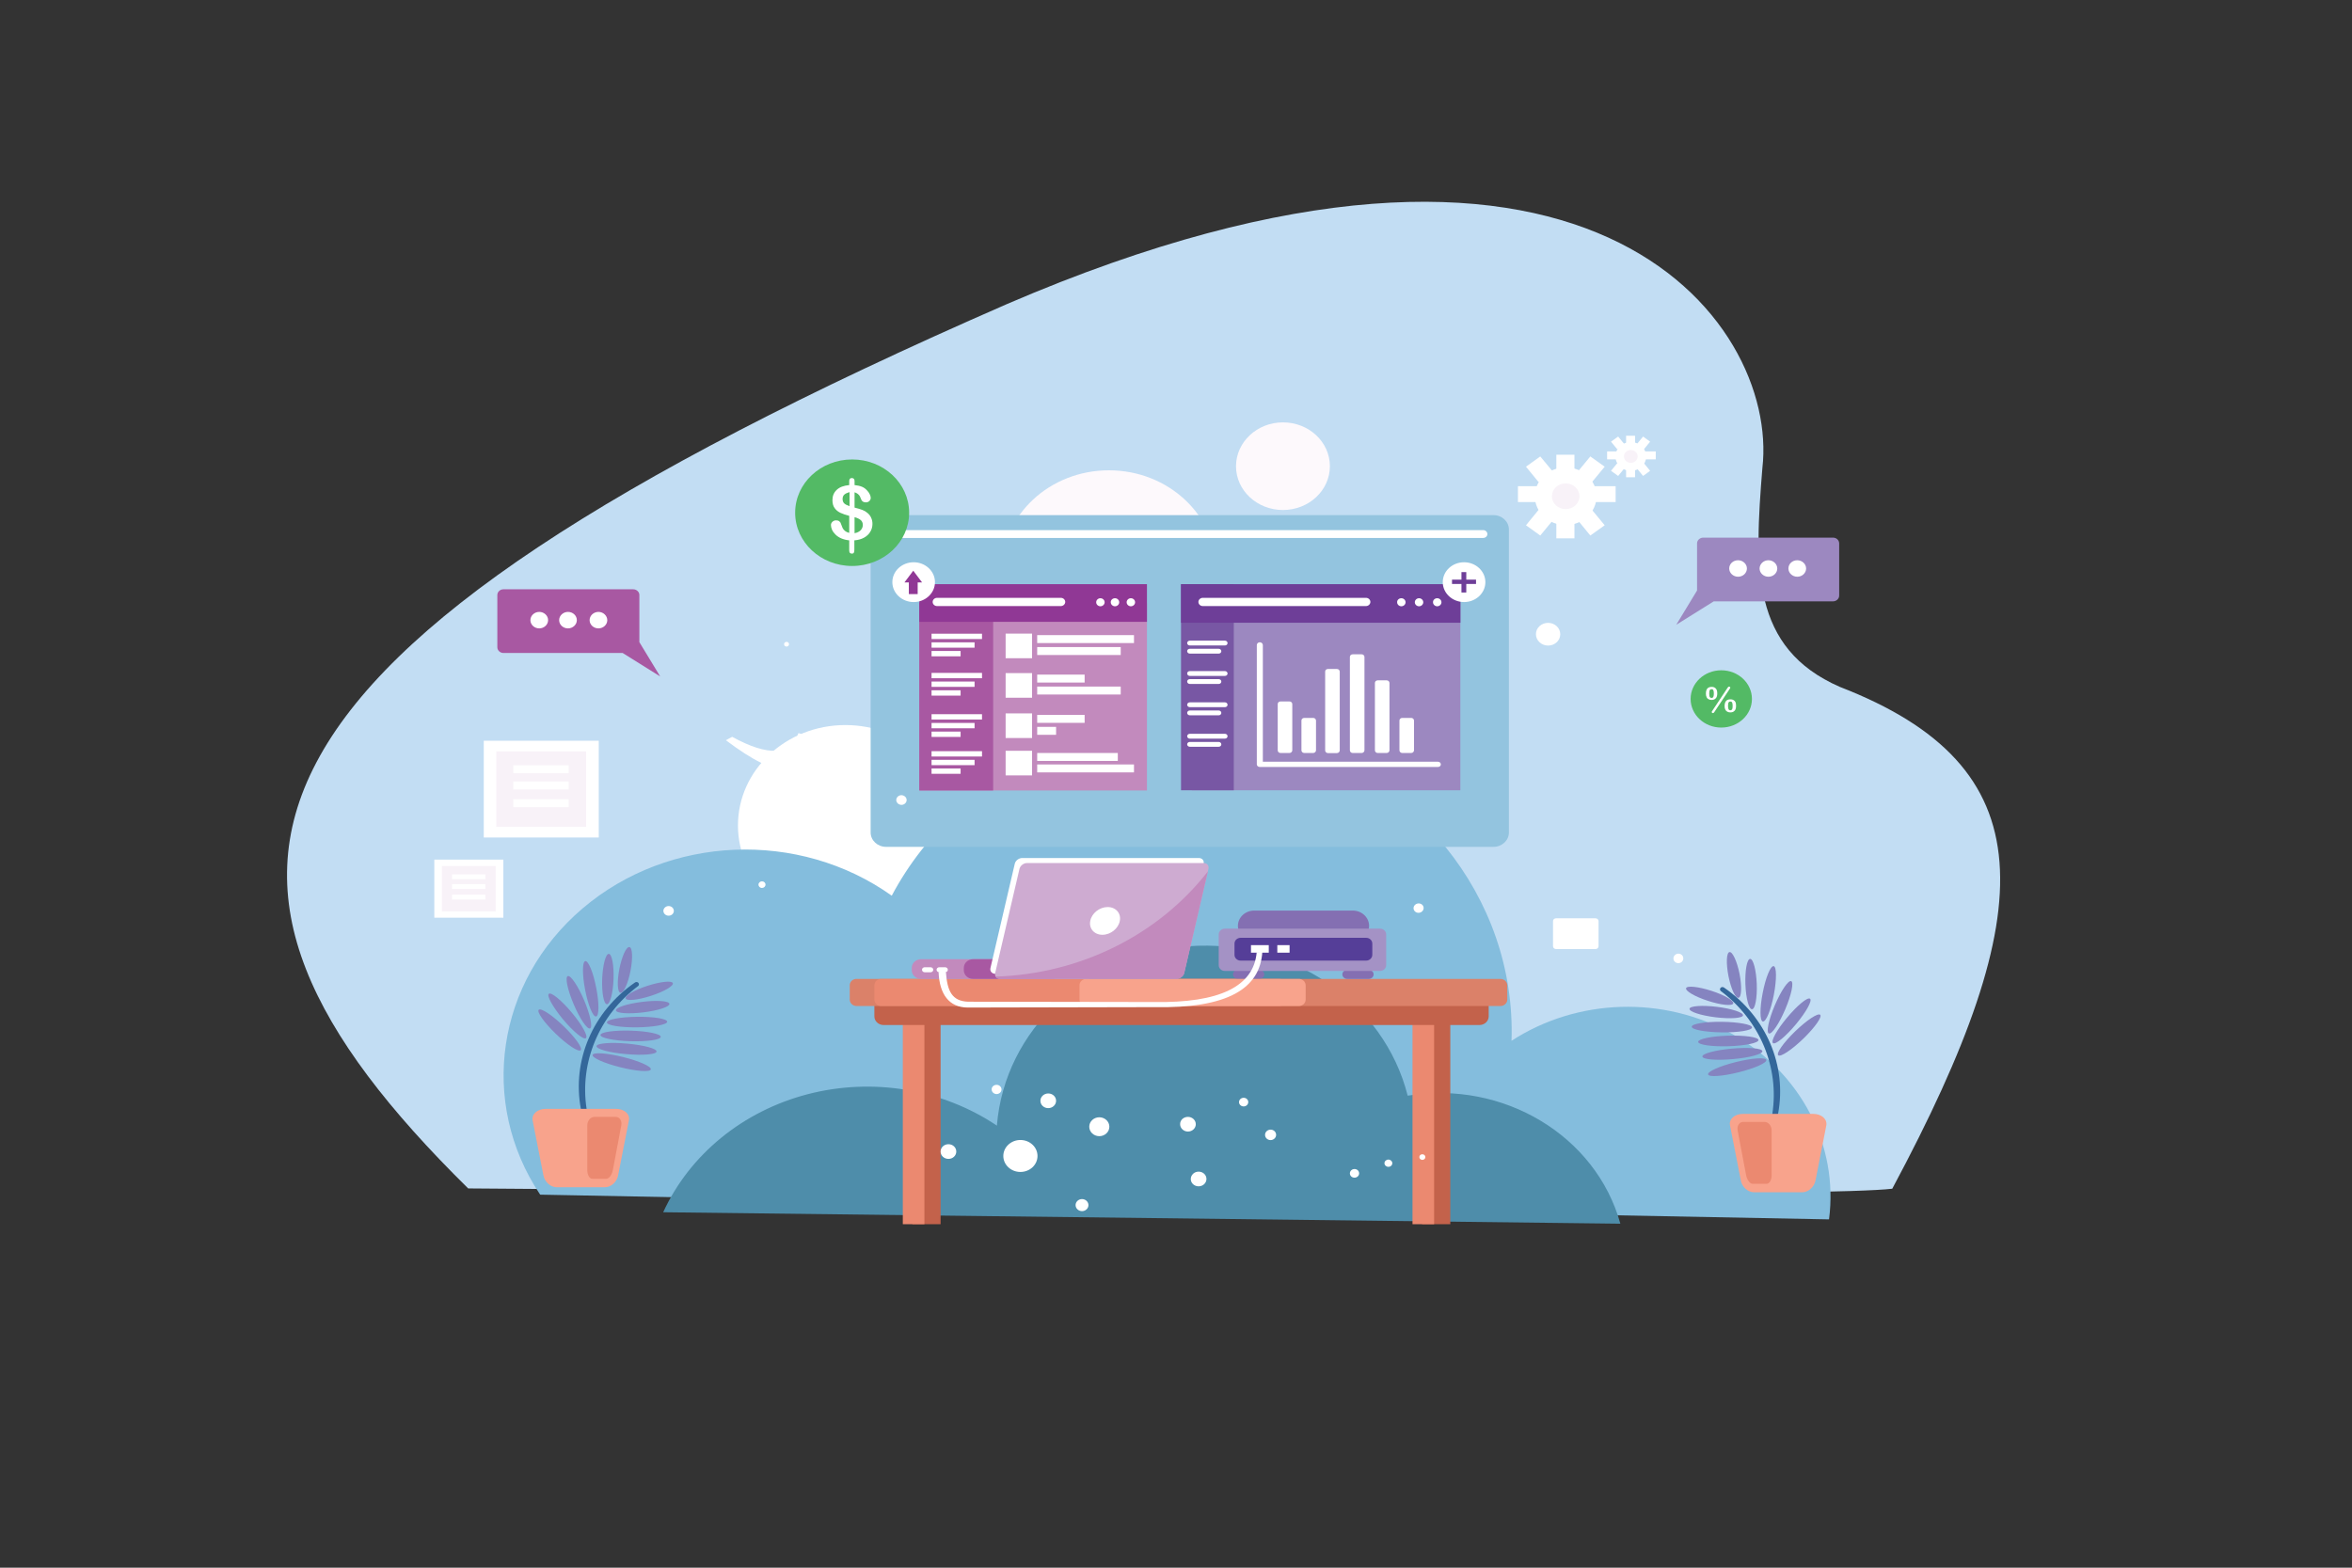 <?xml version="1.0" encoding="utf-8"?>
<!-- Generator: Adobe Illustrator 21.0.0, SVG Export Plug-In . SVG Version: 6.00 Build 0)  -->
<svg version="1.1" id="Layer_1" xmlns="http://www.w3.org/2000/svg" xmlns:xlink="http://www.w3.org/1999/xlink" x="0px" y="0px"
	 viewBox="0 0 2340 1560" style="enable-background:new 0 0 2340 1560;" xml:space="preserve">
<rect x="0" y="0" width="2340" height="1560" fill="#333333" stroke="none"/>
<style type="text/css">
	.st0{fill-rule:evenodd;clip-rule:evenodd;fill:#C2DDF3;}
	.st1{fill-rule:evenodd;clip-rule:evenodd;fill:#FFFFFF;}
	.st2{fill-rule:evenodd;clip-rule:evenodd;fill:#FDF9FC;}
	.st3{fill-rule:evenodd;clip-rule:evenodd;fill:#84BDDD;}
	.st4{fill-rule:evenodd;clip-rule:evenodd;fill:#4E8DAA;}
	.st5{fill-rule:evenodd;clip-rule:evenodd;fill:#C3624B;}
	.st6{fill-rule:evenodd;clip-rule:evenodd;fill:#EB8970;}
	.st7{fill-rule:evenodd;clip-rule:evenodd;fill:#93C4DF;}
	.st8{fill-rule:evenodd;clip-rule:evenodd;fill:#C28ABD;}
	.st9{fill-rule:evenodd;clip-rule:evenodd;fill:#A858A2;}
	.st10{fill-rule:evenodd;clip-rule:evenodd;fill:#903895;}
	.st11{fill:#903895;}
	.st12{fill-rule:evenodd;clip-rule:evenodd;fill:#9C88C0;}
	.st13{fill-rule:evenodd;clip-rule:evenodd;fill:#7857A4;}
	.st14{fill-rule:evenodd;clip-rule:evenodd;fill:#6E3E98;}
	.st15{fill-rule:evenodd;clip-rule:evenodd;fill:#53BA65;}
	.st16{fill:#FFFFFF;}
	.st17{fill-rule:evenodd;clip-rule:evenodd;fill:#DB8169;}
	.st18{fill-rule:evenodd;clip-rule:evenodd;fill:#846FB2;}
	.st19{fill-rule:evenodd;clip-rule:evenodd;fill:#F8A38C;}
	.st20{fill-rule:evenodd;clip-rule:evenodd;fill:#CEABD1;}
	.st21{fill-rule:evenodd;clip-rule:evenodd;fill:#A492C5;}
	.st22{fill-rule:evenodd;clip-rule:evenodd;fill:#553E98;}
	.st23{fill-rule:evenodd;clip-rule:evenodd;fill:#34679A;}
	.st24{fill-rule:evenodd;clip-rule:evenodd;fill:#8584C0;}
	.st25{fill-rule:evenodd;clip-rule:evenodd;fill:#F8F2F8;}
</style>
<g>
	<path class="st0" d="M465.8,1182.6c885,7.2,1357.2,7.3,1416.8,0.3c149.9-279.9,152-420.3-52.2-499.4
		c-88.3-38.6-85.1-118.2-77-217.8c16.8-145.7-174.9-411.2-751.2-163.3C197.6,653.6,152.7,874.1,465.8,1182.6"/>
	<path class="st1" d="M841.1,721.5c59,0,106.9,44.7,106.9,99.9c0,55.2-47.9,99.9-106.9,99.9c-59,0-106.9-44.7-106.9-99.9
		C734.2,766.2,782.1,721.5,841.1,721.5"/>
	<path class="st2" d="M1103.3,468c59,0,106.9,44.7,106.9,99.9c0,55.2-47.9,99.9-106.9,99.9c-59,0-106.9-44.7-106.9-99.9
		C996.4,512.7,1044.2,468,1103.3,468"/>
	<path class="st2" d="M1276.4,420.3c25.8,0,46.7,19.5,46.7,43.6c0,24.1-20.9,43.6-46.7,43.6c-25.8,0-46.7-19.5-46.7-43.6
		C1229.8,439.8,1250.7,420.3,1276.4,420.3"/>
	<path class="st3" d="M537.4,1188.8c854.9,16.4,1282.3,24.6,1282.3,24.6c9.6-73.9-28.1-146.1-96.3-184.5
		c-68.2-38.4-154.2-35.7-219.6,6.8c4.8-142.9-97.6-269.6-246-304.3c-148.4-34.8-302.7,31.8-370.6,159.9
		c-92.3-65.7-221.7-60.4-307.5,12.6C493.8,976.9,476,1096.8,537.4,1188.8"/>
	<path class="st4" d="M659.8,1206.3c634.9,7.6,952.3,11.4,952.3,11.4c-24.2-87.5-116.3-143-211.6-127.4
		c-23.5-93-116-156.2-218-148.7c-102,7.4-183,83.2-190.7,178.5c-54.4-36.5-123.6-48-188.1-31.3
		C739.1,1105.6,686.2,1148.8,659.8,1206.3"/>
	<rect x="1414.8" y="1009.8" class="st5" width="28.1" height="208.4"/>
	<rect x="1405.3" y="1009.8" class="st6" width="21.5" height="208.4"/>
	<rect x="907.7" y="1009.8" class="st5" width="28.1" height="208.4"/>
	<rect x="898.2" y="1009.8" class="st6" width="21.5" height="208.4"/>
	<path class="st5" d="M879.1,987.5h592.8c5.1,0,9.2,3.9,9.2,8.6v15.3c0,4.7-4.1,8.6-9.2,8.6H879.1c-5.1,0-9.2-3.9-9.2-8.6v-15.3
		C869.9,991.4,874,987.5,879.1,987.5"/>
	<path class="st7" d="M881.5,512.6h604.4c8.4,0,15.3,6.4,15.3,14.3v301.5c0,7.9-6.9,14.3-15.3,14.3H881.5c-8.4,0-15.3-6.4-15.3-14.3
		V526.9C866.2,519,873.1,512.6,881.5,512.6"/>
	<rect x="914.6" y="600.1" class="st8" width="226.5" height="186.5"/>
	<rect x="914.6" y="600.1" class="st9" width="73.5" height="186.5"/>
	<rect x="914.6" y="581.3" class="st10" width="226.5" height="37.5"/>
	<path class="st1" d="M932.3,594.9h123.1c2.4,0,4.4,1.8,4.4,4.1v0c0,2.2-2,4.1-4.4,4.1H932.3c-2.4,0-4.4-1.8-4.4-4.1v0
		C927.9,596.7,929.9,594.9,932.3,594.9"/>
	<path class="st1" d="M1094.8,595.3c2.3,0,4.2,1.8,4.2,4c0,2.2-1.9,4-4.2,4c-2.3,0-4.2-1.8-4.2-4
		C1090.6,597.1,1092.5,595.3,1094.8,595.3"/>
	<path class="st1" d="M1109.3,595.3c2.3,0,4.2,1.8,4.2,4c0,2.2-1.9,4-4.2,4c-2.3,0-4.2-1.8-4.2-4
		C1105,597.1,1106.9,595.3,1109.3,595.3"/>
	<path class="st1" d="M1125.1,595.3c2.3,0,4.2,1.8,4.2,4c0,2.2-1.9,4-4.2,4c-2.3,0-4.2-1.8-4.2-4
		C1120.9,597.1,1122.8,595.3,1125.1,595.3"/>
	<rect x="926.8" y="630.6" class="st1" width="50.2" height="5.3"/>
	<rect x="926.8" y="639.2" class="st1" width="42.8" height="5.3"/>
	<rect x="926.8" y="647.8" class="st1" width="28.9" height="5.3"/>
	<rect x="926.8" y="669.6" class="st1" width="50.2" height="5.3"/>
	<rect x="926.8" y="678.2" class="st1" width="42.8" height="5.3"/>
	<rect x="926.8" y="686.9" class="st1" width="28.9" height="5.3"/>
	<rect x="926.8" y="710.7" class="st1" width="50.2" height="5.3"/>
	<rect x="926.8" y="719.4" class="st1" width="42.8" height="5.3"/>
	<rect x="926.8" y="728" class="st1" width="28.9" height="5.3"/>
	<rect x="926.8" y="747.5" class="st1" width="50.2" height="5.3"/>
	<rect x="926.8" y="756.1" class="st1" width="42.8" height="5.3"/>
	<rect x="926.8" y="764.7" class="st1" width="28.9" height="5.3"/>
	<rect x="1000.5" y="630.5" class="st1" width="26.3" height="24.5"/>
	<rect x="1031.9" y="632" class="st1" width="96.3" height="7.9"/>
	<rect x="1031.9" y="643.9" class="st1" width="83.1" height="7.9"/>
	<rect x="1000.5" y="669.8" class="st1" width="26.3" height="24.5"/>
	<rect x="1031.9" y="671.3" class="st1" width="47.2" height="7.9"/>
	<rect x="1031.9" y="683.2" class="st1" width="83.1" height="7.9"/>
	<rect x="1000.5" y="709.9" class="st1" width="26.3" height="24.5"/>
	<rect x="1031.9" y="711.4" class="st1" width="47.2" height="7.9"/>
	<rect x="1031.9" y="723.3" class="st1" width="18.8" height="7.9"/>
	<rect x="1000.5" y="747.1" class="st1" width="26.3" height="24.5"/>
	<rect x="1031.9" y="749.3" class="st1" width="80.2" height="7.9"/>
	<rect x="1031.9" y="760.7" class="st1" width="96.3" height="7.9"/>
	<path class="st1" d="M909,559.5c11.7,0,21.2,8.9,21.2,19.8c0,10.9-9.5,19.8-21.2,19.8s-21.2-8.9-21.2-19.8
		C887.8,568.3,897.3,559.5,909,559.5"/>
	<polygon class="st11" points="904.2,591.2 904.2,579.6 899.8,579.6 908.6,567.9 917.4,579.6 913,579.6 913,591.2 	"/>
	<path class="st1" d="M891.2,527.5h584.4c2.3,0,4.2,1.8,4.2,3.9v0c0,2.2-1.9,3.9-4.2,3.9H891.2c-2.3,0-4.2-1.8-4.2-3.9v0
		C887,529.3,888.9,527.5,891.2,527.5"/>
	<rect x="1185.7" y="589.8" class="st12" width="267.2" height="196.6"/>
	<rect x="1175" y="581.3" class="st13" width="52.5" height="205.1"/>
	<rect x="1175" y="581.3" class="st14" width="278" height="38.4"/>
	<path class="st1" d="M1196.7,594.9H1359c2.4,0,4.4,1.8,4.4,4.1v0c0,2.2-2,4.1-4.4,4.1h-162.3c-2.4,0-4.4-1.8-4.4-4.1v0
		C1192.3,596.7,1194.3,594.9,1196.7,594.9"/>
	<path class="st1" d="M1394.2,595.3c2.3,0,4.2,1.8,4.2,4c0,2.2-1.9,4-4.2,4s-4.2-1.8-4.2-4C1389.9,597.1,1391.8,595.3,1394.2,595.3"
		/>
	<path class="st1" d="M1411.8,595.3c2.3,0,4.2,1.8,4.2,4c0,2.2-1.9,4-4.2,4c-2.3,0-4.2-1.8-4.2-4
		C1407.6,597.1,1409.5,595.3,1411.8,595.3"/>
	<path class="st1" d="M1429.9,595.3c2.3,0,4.2,1.8,4.2,4c0,2.2-1.9,4-4.2,4s-4.2-1.8-4.2-4C1425.6,597.1,1427.5,595.3,1429.9,595.3"
		/>
	<path class="st1" d="M1456.6,559.5c11.7,0,21.2,8.9,21.2,19.8c0,10.9-9.5,19.8-21.2,19.8c-11.7,0-21.2-8.9-21.2-19.8
		C1435.4,568.3,1444.9,559.5,1456.6,559.5"/>
	<polygon class="st14" points="1454,569.3 1458.8,569.3 1458.8,576.8 1468.5,576.8 1468.5,581.1 1458.8,581.1 1458.8,589.6 
		1454,589.6 1454,581.1 1444.6,581.1 1444.6,576.8 1454,576.8 	"/>
	<path class="st1" d="M1183.7,637.5h35c1.4,0,2.6,1.1,2.6,2.4c0,1.3-1.1,2.4-2.6,2.4h-35c-1.4,0-2.6-1.1-2.6-2.4
		C1181.1,638.6,1182.3,637.5,1183.7,637.5"/>
	<path class="st1" d="M1253.4,639.1L1253.4,639.1c1.6,0,3,1.3,3,2.8V758h174.3c1.5,0,2.8,1.2,2.8,2.6v0c0,1.4-1.2,2.6-2.8,2.6
		h-177.5c-1.5,0-2.8-1.2-2.8-2.6v0c0-0.1,0-0.1,0-0.2c0-0.1,0-0.1,0-0.2V641.9C1250.4,640.4,1251.7,639.1,1253.4,639.1"/>
	<path class="st1" d="M1183.7,645.6h28.8c1.4,0,2.6,1.1,2.6,2.4c0,1.3-1.1,2.4-2.6,2.4h-28.8c-1.4,0-2.6-1.1-2.6-2.4
		C1181.1,646.6,1182.3,645.6,1183.7,645.6"/>
	<path class="st1" d="M1183.7,667.8h35c1.4,0,2.6,1.1,2.6,2.4c0,1.3-1.1,2.4-2.6,2.4h-35c-1.4,0-2.6-1.1-2.6-2.4
		C1181.1,668.8,1182.3,667.8,1183.7,667.8"/>
	<path class="st1" d="M1183.7,675.8h28.8c1.4,0,2.6,1.1,2.6,2.4c0,1.3-1.1,2.4-2.6,2.4h-28.8c-1.4,0-2.6-1.1-2.6-2.4
		C1181.1,676.9,1182.3,675.8,1183.7,675.8"/>
	<path class="st1" d="M1183.7,698.9h35c1.4,0,2.6,1.1,2.6,2.4c0,1.3-1.1,2.4-2.6,2.4h-35c-1.4,0-2.6-1.1-2.6-2.4
		C1181.1,700,1182.3,698.9,1183.7,698.9"/>
	<path class="st1" d="M1183.7,707h28.8c1.4,0,2.6,1.1,2.6,2.4c0,1.3-1.1,2.4-2.6,2.4h-28.8c-1.4,0-2.6-1.1-2.6-2.4
		C1181.1,708.1,1182.3,707,1183.7,707"/>
	<path class="st1" d="M1183.7,730.2h35c1.4,0,2.6,1.1,2.6,2.4c0,1.3-1.1,2.4-2.6,2.4h-35c-1.4,0-2.6-1.1-2.6-2.4
		C1181.1,731.3,1182.3,730.2,1183.7,730.2"/>
	<path class="st1" d="M1183.7,738.3h28.8c1.4,0,2.6,1.1,2.6,2.4c0,1.3-1.1,2.4-2.6,2.4h-28.8c-1.4,0-2.6-1.1-2.6-2.4
		C1181.1,739.4,1182.3,738.3,1183.7,738.3"/>
	<path class="st1" d="M1274,698h8.9c1.6,0,2.8,1.2,2.8,2.7v45.9c0,1.5-1.3,2.7-2.8,2.7h-8.9c-1.6,0-2.8-1.2-2.8-2.7v-45.9
		C1271.1,699.2,1272.4,698,1274,698"/>
	<path class="st1" d="M1297.6,714.4h8.9c1.6,0,2.8,1.2,2.8,2.7v29.5c0,1.5-1.3,2.7-2.8,2.7h-8.9c-1.6,0-2.8-1.2-2.8-2.7v-29.5
		C1294.7,715.6,1296,714.4,1297.6,714.4"/>
	<path class="st1" d="M1321.2,665.7h8.9c1.6,0,2.8,1.2,2.8,2.7v78.3c0,1.5-1.3,2.7-2.8,2.7h-8.9c-1.6,0-2.8-1.2-2.8-2.7v-78.3
		C1318.3,666.8,1319.6,665.7,1321.2,665.7"/>
	<path class="st1" d="M1345.8,651.1h8.9c1.6,0,2.8,1.2,2.8,2.7v92.8c0,1.5-1.3,2.7-2.8,2.7h-8.9c-1.6,0-2.8-1.2-2.8-2.7v-92.8
		C1342.9,652.3,1344.2,651.1,1345.8,651.1"/>
	<path class="st1" d="M1370.7,677h8.9c1.6,0,2.8,1.2,2.8,2.7v66.9c0,1.5-1.3,2.7-2.8,2.7h-8.9c-1.6,0-2.8-1.2-2.8-2.7v-66.9
		C1367.8,678.2,1369.1,677,1370.7,677"/>
	<path class="st1" d="M1395.1,714.4h8.9c1.6,0,2.8,1.2,2.8,2.7v29.5c0,1.5-1.3,2.7-2.8,2.7h-8.9c-1.6,0-2.8-1.2-2.8-2.7v-29.5
		C1392.2,715.6,1393.5,714.4,1395.1,714.4"/>
	<path class="st1" d="M1414.8,900.2c2,1.7,2.1,4.7,0.2,6.6c-1.9,1.9-5.1,2.1-7.1,0.3c-2-1.7-2.1-4.7-0.2-6.6
		C1409.7,898.6,1412.8,898.5,1414.8,900.2"/>
	<path class="st1" d="M1548.1,913.8h39.3c1.7,0,3,1.3,3,2.8v25c0,1.6-1.4,2.8-3,2.8h-39.3c-1.7,0-3-1.3-3-2.8v-25
		C1545,915.1,1546.4,913.8,1548.1,913.8"/>
	<path class="st1" d="M1565,925.8h19.9c1.7,0,3.2,1.3,3.2,3v0c0,1.6-1.4,3-3.2,3H1565c-1.7,0-3.2-1.3-3.2-3v0
		C1561.8,927.1,1563.2,925.8,1565,925.8"/>
	<path class="st1" d="M1540.2,619.8c6.7,0,12.1,5.1,12.1,11.3c0,6.3-5.4,11.3-12.1,11.3c-6.7,0-12.1-5.1-12.1-11.3
		C1528,624.9,1533.5,619.8,1540.2,619.8"/>
	<path class="st1" d="M1669.5,949c2.7-0.2,5.1,1.8,5.2,4.4c0.2,2.6-1.9,4.9-4.6,5c-2.7,0.2-5.1-1.8-5.2-4.4
		C1664.7,951.5,1666.8,949.2,1669.5,949"/>
	<path class="st15" d="M847.8,457.2c31.3,0,56.7,23.7,56.7,53c0,29.3-25.4,53-56.7,53c-31.3,0-56.7-23.7-56.7-53
		C791.1,480.9,816.5,457.2,847.8,457.2"/>
	<path class="st16" d="M850.2,514.6v16c2.6-0.5,4.7-1.5,6.1-3c1.4-1.5,2.1-3.2,2.1-5.2c0-2.1-0.7-3.8-2.1-4.9
		C854.9,516.3,852.9,515.4,850.2,514.6 M845.2,503.7v-14c-2.2,0.6-3.9,1.4-5.1,2.4c-1.2,1-1.8,2.5-1.8,4.5c0,1.9,0.6,3.4,1.7,4.4
		C841.1,502,842.9,502.9,845.2,503.7z M850.2,478.7v4c2.8,0.3,5.2,0.8,7.2,1.6c2,0.8,3.7,2,5.2,3.7c1.2,1.2,2.1,2.5,2.7,3.8
		c0.6,1.3,1,2.5,1,3.6c0,1.2-0.5,2.3-1.4,3.2c-1,0.9-2.1,1.3-3.5,1.3c-2.6,0-4.2-1.3-5-3.9c-0.9-3-2.9-5.1-6.2-6.1v15.2
		c3.2,0.8,5.8,1.6,7.7,2.3c1.9,0.7,3.6,1.7,5.1,3c1.6,1.3,2.9,2.9,3.7,4.8c0.9,1.9,1.3,3.9,1.3,6.1c0,2.8-0.7,5.4-2.1,7.8
		c-1.4,2.4-3.5,4.4-6.2,5.9c-2.7,1.5-5.9,2.4-9.7,2.7v9.1c0,1.4-0.1,2.5-0.5,3.1c-0.3,0.7-0.9,1-2,1c-0.9,0-1.6-0.3-2-0.8
		c-0.4-0.5-0.6-1.4-0.6-2.5v-9.9c-3-0.3-5.7-1-8-2c-2.3-1-4.2-2.3-5.7-3.8c-1.5-1.5-2.7-3.1-3.4-4.7c-0.7-1.6-1.1-3.3-1.1-4.8
		c0-1.2,0.5-2.2,1.5-3.2c1-0.9,2.2-1.4,3.6-1.4c1.2,0,2.2,0.2,3,0.8c0.8,0.5,1.4,1.2,1.7,2.2c0.7,2,1.3,3.5,1.8,4.6
		c0.5,1.1,1.3,2,2.4,2.9c1.1,0.9,2.5,1.5,4.2,2v-17c-3.5-0.9-6.4-1.9-8.8-3c-2.3-1.1-4.3-2.7-5.7-4.7c-1.5-2-2.2-4.7-2.2-7.9
		c0-4.2,1.4-7.6,4.3-10.3c2.9-2.7,7-4.2,12.4-4.7v-3.9c0-2,0.8-3.1,2.5-3.1C849.3,475.7,850.2,476.7,850.2,478.7z"/>
	<path class="st17" d="M852.2,974.1h640.6c3.7,0,6.8,2.9,6.8,6.4v14.2c0,3.5-3.1,6.4-6.8,6.4H852.2c-3.7,0-6.8-2.9-6.8-6.4v-14.2
		C845.4,976.9,848.4,974.1,852.2,974.1"/>
	<path class="st6" d="M876.7,974.1h395.9c3.7,0,6.8,2.9,6.8,6.4v14.2c0,3.5-3.1,6.4-6.8,6.4H876.7c-3.7,0-6.8-2.9-6.8-6.4v-14.2
		C869.9,976.9,873,974.1,876.7,974.1"/>
	<path class="st18" d="M1231.5,965.1h21.5c2.6,0,4.8,2,4.8,4.5c0,2.5-2.2,4.5-4.8,4.5h-21.5c-2.6,0-4.8-2-4.8-4.5
		C1226.7,967.1,1228.8,965.1,1231.5,965.1"/>
	<path class="st18" d="M1340.3,965.1h21.5c2.6,0,4.8,2,4.8,4.5c0,2.5-2.2,4.5-4.8,4.5h-21.5c-2.6,0-4.8-2-4.8-4.5
		C1335.5,967.1,1337.7,965.1,1340.3,965.1"/>
	<path class="st18" d="M1247.8,906.1h98.1c8.9,0,16.2,6.8,16.2,15.2v0c0,8.3-7.3,15.2-16.2,15.2h-98.1c-8.9,0-16.2-6.8-16.2-15.2v0
		C1231.6,912.9,1238.9,906.1,1247.8,906.1"/>
	<path class="st8" d="M916.3,954.5H1047c5.1,0,9.2,3.9,9.2,8.6v2.4c0,4.7-4.1,8.6-9.2,8.6H916.3c-5.1,0-9.2-3.9-9.2-8.6v-2.4
		C907.1,958.4,911.2,954.5,916.3,954.5"/>
	<path class="st9" d="M968.1,954.5h79c5.1,0,9.2,3.9,9.2,8.6v2.4c0,4.7-4.1,8.6-9.2,8.6h-79c-5.1,0-9.2-3.9-9.2-8.6v-2.4
		C958.9,958.4,963,954.5,968.1,954.5"/>
	<path class="st1" d="M1017,853.8h175.7c3.4,0,5.5,2.6,4.8,5.7l-24.2,103.8c-0.7,3.1-4.1,5.7-7.5,5.7H990.2c-3.4,0-5.5-2.6-4.8-5.7
		l24.2-103.8C1010.3,856.4,1013.6,853.8,1017,853.8"/>
	<path class="st19" d="M1080.8,974.1h211.4c3.7,0,6.8,2.9,6.8,6.4v14.2c0,3.5-3.1,6.4-6.8,6.4h-211.4c-3.7,0-6.8-2.9-6.8-6.4v-14.2
		C1074,976.9,1077.1,974.1,1080.8,974.1"/>
	<path class="st20" d="M1021.8,858.8h175.7c3.4,0,5.5,2.6,4.8,5.7l-24.2,103.8c-0.7,3.1-4.1,5.7-7.5,5.7H994.9
		c-3.4,0-5.5-2.6-4.8-5.7l24.2-103.8C1015.1,861.4,1018.4,858.8,1021.8,858.8"/>
	<path class="st1" d="M1102,902.6c8.1,0,13.6,6.2,12.1,13.8c-1.4,7.6-9.2,13.8-17.3,13.8c-8.1,0-13.6-6.2-12.1-13.8
		C1086.1,908.8,1093.9,902.6,1102,902.6"/>
	<path class="st8" d="M990.6,971.8c0.9,1.5,2.6,2.4,4.4,2.3c0,0,58.6,0,175.7,0c3.6-0.1,6.6-2.5,7.5-5.7c0,0,7.9-33.8,23.6-101.4
		C1152.5,930.5,1074.5,969.2,990.6,971.8"/>
	<path class="st21" d="M1218.6,924.1h154.4c3.4,0,6.1,2.6,6.1,5.7v30.7c0,3.1-2.8,5.7-6.1,5.7h-154.4c-3.4,0-6.1-2.6-6.1-5.7v-30.7
		C1212.5,926.7,1215.3,924.1,1218.6,924.1"/>
	<path class="st22" d="M1234.3,933.2h124.9c3.4,0,6.1,2.6,6.1,5.7v11.3c0,3.1-2.8,5.7-6.1,5.7h-124.9c-3.4,0-6.1-2.6-6.1-5.7v-11.3
		C1228.2,935.7,1231,933.2,1234.3,933.2"/>
	<rect x="1244.6" y="940.5" class="st1" width="17.7" height="7.5"/>
	<rect x="1270.8" y="940.5" class="st1" width="12.2" height="7.5"/>
	<path class="st1" d="M920,962.5h5.8c1.5,0,2.7,1.1,2.7,2.5v0c0,1.4-1.2,2.5-2.7,2.5H920c-1.5,0-2.7-1.1-2.7-2.5v0
		C917.3,963.6,918.5,962.5,920,962.5"/>
	<path class="st1" d="M934.5,962.5h5.8c1.5,0,2.7,1.1,2.7,2.5v0c0,1.4-1.2,2.5-2.7,2.5h-5.8c-1.5,0-2.7-1.1-2.7-2.5v0
		C931.8,963.6,933,962.5,934.5,962.5"/>
	<path class="st1" d="M1250.3,947.5c2.1,0,5.6-0.4,5.6-0.4c-2.2,36.4-34,56.6-108,55.1l-185.2,0.4c-18.5-0.1-28-13.3-28.9-35.1
		c1.1-0.8,5.5-1.5,7.3-0.1c1.3,18.9,6.1,28.8,22,29.4c0,0,61.6,0.1,184.9,0.3C1213.3,998.2,1247.3,981.7,1250.3,947.5"/>
	<path class="st15" d="M1712.5,667c16.9,0,30.5,12.8,30.5,28.5c0,15.8-13.7,28.5-30.5,28.5c-16.9,0-30.5-12.8-30.5-28.5
		C1682,679.8,1695.6,667,1712.5,667"/>
	<path class="st16" d="M1720.7,685.8l-15.2,22.9c-0.4,0.6-0.8,0.9-1.3,0.9c-0.3,0-0.6-0.1-0.8-0.3c-0.3-0.2-0.4-0.5-0.4-0.8
		c0-0.2,0.1-0.5,0.4-0.9l15.3-23.1c0.3-0.4,0.5-0.7,0.7-0.9c0.2-0.2,0.5-0.3,0.9-0.3c0.4,0,0.7,0.1,0.9,0.3c0.2,0.2,0.3,0.5,0.3,0.8
		C1721.4,684.7,1721.2,685.1,1720.7,685.8 M1723.8,702.3c0-1.5-0.2-2.5-0.5-3.2c-0.3-0.7-0.9-1-1.8-1c-0.6,0-1.1,0.2-1.4,0.5
		c-0.3,0.3-0.6,0.8-0.7,1.4c-0.1,0.6-0.2,1.4-0.2,2.4c0,1.5,0.2,2.6,0.5,3.3c0.3,0.7,1,1.1,1.8,1.1c0.9,0,1.5-0.4,1.8-1.1
		C1723.7,705,1723.8,703.8,1723.8,702.3z M1727.2,702.5c0,2.2-0.5,3.8-1.5,4.8c-1,1.1-2.4,1.6-4.2,1.6c-1.1,0-2.1-0.2-3-0.7
		c-0.9-0.5-1.6-1.2-2-2.1c-0.5-0.9-0.7-2.1-0.7-3.5c0-2.2,0.5-3.9,1.4-5c0.9-1.1,2.3-1.7,4.3-1.7c0.9,0,1.8,0.1,2.5,0.4
		c0.7,0.3,1.3,0.7,1.8,1.2c0.5,0.5,0.9,1.2,1.1,2C1727.1,700.4,1727.2,701.4,1727.2,702.5z M1705.1,690c0-1.5-0.2-2.6-0.5-3.2
		c-0.3-0.7-0.9-1-1.8-1c-0.6,0-1.1,0.2-1.4,0.5c-0.3,0.3-0.6,0.8-0.7,1.4c-0.1,0.6-0.2,1.4-0.2,2.4c0,1,0.1,1.8,0.2,2.5
		c0.1,0.6,0.4,1.1,0.7,1.4c0.3,0.3,0.8,0.5,1.4,0.5c0.9,0,1.5-0.4,1.8-1.1C1705,692.6,1705.1,691.5,1705.1,690z M1708.5,690.1
		c0,2.2-0.5,3.8-1.5,4.8c-1,1.1-2.4,1.6-4.2,1.6c-1.1,0-2.1-0.2-2.9-0.7c-0.9-0.4-1.6-1.1-2-2.1c-0.5-1-0.7-2.1-0.7-3.5
		c0-1.5,0.2-2.7,0.6-3.7c0.4-1,1-1.7,1.8-2.2c0.8-0.5,1.9-0.8,3.2-0.8c0.9,0,1.8,0.1,2.5,0.4c0.7,0.3,1.3,0.7,1.8,1.3
		c0.5,0.6,0.9,1.2,1.1,2.1C1708.4,688.1,1708.5,689,1708.5,690.1z"/>
	<path class="st23" d="M1769,1108.4c-4.4,8.8-6.3,8.8-5.7,0c7.1-46.4-12.4-93-51.5-122.4c-0.8-0.9-0.8-2.2,0.1-3.1
		c0.9-0.9,2.3-0.9,3.3-0.2C1757.2,1011.7,1778,1060.3,1769,1108.4"/>
	<path class="st19" d="M1803.8,1108.4c-11.6,0-23.2,0-34.8,0c-11.6,0-23.2,0-34.8,0c-8.4,0-14.3,5.2-13,11.5
		c1.8,9.2,3.6,18.3,5.4,27.5c1.8,9.2,3.6,18.3,5.4,27.5c1.2,6.3,7,11.5,12.9,11.5c8.1,0,16.1,0,24.2,0c8,0,16.1,0,24.2,0
		c5.8,0,11.6-5.2,12.9-11.5c1.8-9.2,3.6-18.3,5.4-27.5c1.8-9.2,3.6-18.3,5.4-27.5C1818.1,1113.6,1812.2,1108.4,1803.8,1108.4"/>
	<path class="st24" d="M1720.7,947.4c-3.1,0.5-3.5,11.1-1.1,23.7c2.5,12.6,6.9,22.4,10,21.8c3.1-0.5,3.5-11.1,1.1-23.7
		C1728.2,956.7,1723.7,946.9,1720.7,947.4"/>
	<path class="st24" d="M1677.5,983.3c-1,2.7,8.6,8.4,21.6,12.6c12.9,4.2,24.2,5.4,25.3,2.7c1-2.7-8.6-8.4-21.6-12.6
		C1689.8,981.8,1678.5,980.6,1677.5,983.3"/>
	<path class="st24" d="M1741.2,954.2c-3.1,0.1-5.2,11.4-4.7,25.3c0.5,13.8,3.5,25,6.6,24.8c3.1-0.1,5.2-11.4,4.7-25.3
		C1747.2,965.2,1744.3,954.1,1741.2,954.2"/>
	<path class="st24" d="M1680.9,1003.8c-0.4,2.9,11.2,6.7,25.9,8.5c14.7,1.8,26.9,0.9,27.3-1.9c0.4-2.9-11.2-6.7-25.9-8.5
		C1693.5,1000.1,1681.3,1001,1680.9,1003.8"/>
	<path class="st24" d="M1764.6,961.4c-3.1-0.5-8,11.5-10.9,26.7c-3,15.2-2.9,28,0.2,28.4c3.1,0.5,8-11.5,10.9-26.7
		C1767.7,974.6,1767.6,961.9,1764.6,961.4"/>
	<path class="st24" d="M1683.1,1021.7c0,2.9,13.4,5.4,30,5.6c16.6,0.2,30-2,30-4.9c0-2.9-13.4-5.4-30-5.6
		C1696.5,1016.6,1683,1018.8,1683.1,1021.7"/>
	<path class="st24" d="M1782,976.3c-2.9-1-10.2,9.8-16.3,24.2c-6.1,14.4-8.7,26.9-5.8,27.9c2.9,1,10.2-9.8,16.3-24.2
		C1782.3,989.8,1784.9,977.3,1782,976.3"/>
	<path class="st24" d="M1749.5,1034.9c-0.2-2.9-13.7-4.8-30.3-4.3c-16.6,0.5-29.9,3.3-29.7,6.2c0.2,2.9,13.7,4.8,30.3,4.3
		C1736.4,1040.6,1749.7,1037.8,1749.5,1034.9"/>
	<path class="st24" d="M1800.8,993.8c-2.5-1.8-12.7,6.7-22.9,18.9c-10.2,12.2-16.4,23.5-13.9,25.3c2.5,1.8,12.7-6.7,22.9-18.9
		C1797,1006.9,1803.3,995.6,1800.8,993.8"/>
	<path class="st24" d="M1753.4,1046c-0.3-2.9-14-4-30.5-2.5c-16.5,1.5-29.6,5-29.2,7.9c0.3,2.9,14,4,30.5,2.5
		C1740.6,1052.5,1753.7,1048.9,1753.4,1046"/>
	<path class="st24" d="M1810.9,1009.8c-2.3-2-13.4,5.4-25,16.6c-11.5,11.1-19,21.8-16.7,23.7c2.3,2,13.4-5.4,25-16.6
		C1805.6,1022.4,1813.1,1011.8,1810.9,1009.8"/>
	<path class="st24" d="M1757.3,1054.7c-0.9-2.8-14.5-1.8-30.5,2.2c-16,4-28.3,9.5-27.4,12.3c0.9,2.8,14.5,1.8,30.5-2.2
		C1745.9,1063,1758.2,1057.5,1757.3,1054.7"/>
	<path class="st6" d="M1755.4,1116.4c-3.5,0-7,0-10.5,0c-3.5,0-7,0-10.5,0c-4,0-6.5,3.9-5.6,8.6c1.4,7.4,2.8,14.8,4.2,22.2
		c1.4,7.4,2.8,14.8,4.2,22.2c0.9,4.7,3.8,8.6,6.5,8.6c2.3,0,4.7,0,7,0c2.3,0,4.7,0,7,0c2.7,0,4.9-3.9,4.9-8.6c0-7.4,0-14.8,0-22.2
		c0-7.4,0-14.8,0-22.2C1762.6,1120.2,1759.4,1116.4,1755.4,1116.4"/>
	<path class="st1" d="M794.4,729.5c-7.9,22.2-30,23.4-66,3.7c-4.1,2.2-6.2,3.4-6.2,3.4c53.4,40.4,79.5,38.7,78.2-5.1
		C796.4,730.2,794.4,729.5,794.4,729.5"/>
	<path class="st1" d="M782.3,638.7c1.4-0.1,2.6,0.8,2.7,2.1c0.1,1.3-0.8,2.4-2.2,2.6c-1.4,0.1-2.6-0.8-2.7-2.1
		C779.9,640,780.9,638.9,782.3,638.7"/>
	<path class="st1" d="M891.8,795.1c0.6-2.6,3.4-4.3,6.1-3.7c2.8,0.6,4.6,3.1,4,5.7c-0.6,2.6-3.4,4.3-6.1,3.7
		C893,800.2,891.2,797.7,891.8,795.1"/>
	<path class="st1" d="M665.2,901.6c2.9,0,5.2,2.2,5.2,4.8c0,2.7-2.3,4.8-5.2,4.8c-2.9,0-5.2-2.2-5.2-4.8
		C660,903.8,662.4,901.6,665.2,901.6"/>
	<path class="st1" d="M758.1,877c2,0,3.5,1.5,3.5,3.3c0,1.8-1.6,3.3-3.5,3.3c-2,0-3.5-1.5-3.5-3.3C754.6,878.5,756.2,877,758.1,877"
		/>
	<path class="st23" d="M577.9,1103.4c4.4,8.8,6.3,8.8,5.7,0c-7.1-46.4,12.4-93,51.5-122.4c0.8-0.9,0.8-2.2-0.1-3.1
		c-0.9-0.9-2.3-0.9-3.3-0.2C589.7,1006.7,568.9,1055.3,577.9,1103.4"/>
	<path class="st19" d="M543.1,1103.4c11.6,0,23.2,0,34.8,0c11.6,0,23.2,0,34.8,0c8.4,0,14.3,5.2,13,11.5c-1.8,9.2-3.6,18.3-5.4,27.5
		c-1.8,9.2-3.6,18.3-5.4,27.5c-1.2,6.3-7,11.5-12.9,11.5c-8.1,0-16.1,0-24.2,0c-8,0-16.1,0-24.2,0c-5.8,0-11.6-5.2-12.9-11.5
		c-1.8-9.2-3.6-18.3-5.4-27.5c-1.8-9.2-3.6-18.3-5.4-27.5C528.8,1108.6,534.7,1103.4,543.1,1103.4"/>
	<path class="st24" d="M626.2,942.4c3.1,0.5,3.5,11.1,1.1,23.7c-2.5,12.6-6.9,22.4-10,21.8c-3.1-0.5-3.5-11.1-1.1-23.7
		C618.7,951.7,623.1,941.9,626.2,942.4"/>
	<path class="st24" d="M669.4,978.3c1,2.7-8.6,8.4-21.6,12.6c-12.9,4.2-24.2,5.4-25.3,2.7c-1-2.7,8.6-8.4,21.6-12.6
		C657.1,976.8,668.4,975.6,669.4,978.3"/>
	<path class="st24" d="M605.7,949.2c3.1,0.1,5.2,11.4,4.7,25.3c-0.5,13.8-3.5,25-6.6,24.8c-3.1-0.1-5.2-11.4-4.7-25.3
		C599.7,960.2,602.6,949.1,605.7,949.2"/>
	<path class="st24" d="M666,998.9c0.4,2.9-11.2,6.7-25.9,8.5c-14.7,1.8-26.9,0.9-27.3-1.9c-0.4-2.9,11.2-6.7,25.9-8.5
		C653.4,995.1,665.6,996,666,998.9"/>
	<path class="st24" d="M582.3,956.4c3.1-0.5,8,11.5,10.9,26.7c3,15.2,2.9,28-0.2,28.4c-3.1,0.5-8-11.5-10.9-26.7
		C579.2,969.6,579.3,956.9,582.3,956.4"/>
	<path class="st24" d="M663.8,1016.7c0,2.9-13.4,5.4-30,5.6c-16.6,0.2-30-2-30-4.9c0-2.9,13.4-5.4,30-5.6
		C650.4,1011.6,663.8,1013.8,663.8,1016.7"/>
	<path class="st24" d="M564.9,971.3c2.9-1,10.2,9.8,16.3,24.2c6.1,14.4,8.7,26.9,5.8,27.9c-2.9,1-10.2-9.8-16.3-24.2
		C564.6,984.8,562,972.3,564.9,971.3"/>
	<path class="st24" d="M597.4,1029.9c0.2-2.9,13.7-4.8,30.3-4.3c16.6,0.5,29.9,3.3,29.7,6.2c-0.2,2.9-13.7,4.8-30.3,4.3
		C610.5,1035.6,597.2,1032.8,597.4,1029.9"/>
	<path class="st24" d="M546.1,988.9c2.5-1.8,12.7,6.7,22.9,18.9c10.2,12.2,16.4,23.5,13.9,25.3c-2.5,1.8-12.7-6.7-22.9-18.9
		C549.9,1001.9,543.6,990.6,546.1,988.9"/>
	<path class="st24" d="M593.5,1041c0.3-2.9,14-4,30.5-2.5c16.5,1.5,29.6,5,29.2,7.9c-0.3,2.9-14,4-30.5,2.5
		C606.2,1047.5,593.2,1043.9,593.5,1041"/>
	<path class="st24" d="M536,1004.8c2.3-2,13.4,5.4,25,16.6c11.5,11.1,19,21.8,16.7,23.7c-2.3,2-13.4-5.4-25-16.6
		C541.3,1017.4,533.8,1006.8,536,1004.8"/>
	<path class="st24" d="M589.6,1049.7c0.9-2.8,14.5-1.8,30.5,2.2c16,4,28.3,9.5,27.4,12.3c-0.9,2.8-14.5,1.8-30.5-2.2
		C601,1058,588.7,1052.5,589.6,1049.7"/>
	<path class="st6" d="M591.5,1111.4c3.5,0,7,0,10.5,0c3.5,0,7,0,10.5,0c4,0,6.5,3.9,5.6,8.6c-1.4,7.4-2.8,14.8-4.2,22.2
		c-1.4,7.4-2.8,14.8-4.2,22.2c-0.9,4.7-3.8,8.6-6.5,8.6c-2.3,0-4.7,0-7,0c-2.3,0-4.7,0-7,0c-2.7,0-4.9-3.9-4.9-8.6
		c0-7.4,0-14.8,0-22.2c0-7.4,0-14.8,0-22.2C584.3,1115.2,587.5,1111.4,591.5,1111.4"/>
	<path class="st1" d="M1015.2,1134.4c9.4,0,17,7.1,17,15.9c0,8.8-7.6,15.9-17,15.9c-9.4,0-17-7.1-17-15.9
		C998.2,1141.6,1005.8,1134.4,1015.2,1134.4"/>
	<path class="st1" d="M1093.7,1111.8c5.5,0,10,4.2,10,9.4c0,5.2-4.5,9.4-10,9.4c-5.5,0-10-4.2-10-9.4
		C1083.7,1116,1088.2,1111.8,1093.7,1111.8"/>
	<path class="st1" d="M1042.9,1088.1c4.3,0,7.8,3.2,7.8,7.3c0,4-3.5,7.3-7.8,7.3c-4.3,0-7.8-3.2-7.8-7.3
		C1035.1,1091.4,1038.6,1088.1,1042.9,1088.1"/>
	<path class="st1" d="M991.5,1079.5c2.7,0,4.9,2.1,4.9,4.6c0,2.5-2.2,4.6-4.9,4.6c-2.7,0-4.9-2.1-4.9-4.6
		C986.5,1081.6,988.7,1079.5,991.5,1079.5"/>
	<path class="st1" d="M943.6,1138.6c4.3,0,7.8,3.2,7.8,7.3s-3.5,7.3-7.8,7.3c-4.3,0-7.8-3.2-7.8-7.3S939.3,1138.6,943.6,1138.6"/>
	<path class="st1" d="M1192.5,1165.9c4.3,0,7.8,3.2,7.8,7.3c0,4-3.5,7.3-7.8,7.3s-7.8-3.2-7.8-7.3
		C1184.8,1169.1,1188.2,1165.9,1192.5,1165.9"/>
	<path class="st1" d="M1076.5,1193.2c3.5,0,6.4,2.7,6.4,6c0,3.3-2.9,6-6.4,6s-6.4-2.7-6.4-6
		C1070.1,1195.9,1073,1193.2,1076.5,1193.2"/>
	<path class="st1" d="M1181.9,1111.4c4.3,0,7.8,3.3,7.8,7.3c0,4-3.5,7.3-7.8,7.3s-7.8-3.3-7.8-7.3
		C1174,1114.6,1177.5,1111.4,1181.9,1111.4"/>
	<path class="st1" d="M1264.1,1124.1c3.1,0,5.5,2.3,5.5,5.2c0,2.9-2.5,5.2-5.5,5.2c-3.1,0-5.5-2.3-5.5-5.2
		C1258.6,1126.4,1261.1,1124.1,1264.1,1124.1"/>
	<path class="st1" d="M1237.3,1092.4c2.6,0,4.6,1.9,4.6,4.3c0,2.4-2.1,4.3-4.6,4.3s-4.6-1.9-4.6-4.3
		C1232.7,1094.4,1234.7,1092.4,1237.3,1092.4"/>
	<path class="st1" d="M1347.6,1163.3c2.6,0,4.6,1.9,4.6,4.3c0,2.4-2.1,4.3-4.6,4.3c-2.6,0-4.6-1.9-4.6-4.3
		C1343,1165.3,1345,1163.3,1347.6,1163.3"/>
	<path class="st1" d="M1381.3,1153.9c2.1,0,3.9,1.6,3.9,3.6s-1.7,3.6-3.9,3.6c-2.1,0-3.9-1.6-3.9-3.6S1379.2,1153.9,1381.3,1153.9"
		/>
	<path class="st1" d="M1415.1,1148.6c1.7,0,3,1.3,3,2.8c0,1.5-1.3,2.8-3,2.8c-1.7,0-3-1.3-3-2.8
		C1412.1,1149.8,1413.4,1148.6,1415.1,1148.6"/>
	<path class="st1" d="M1557.7,465.1c17,0,30.7,12.8,30.7,28.7c0,15.8-13.7,28.7-30.7,28.7c-17,0-30.7-12.8-30.7-28.7
		C1527,478,1540.7,465.1,1557.7,465.1"/>
	<path class="st25" d="M1557.7,481c7.6,0,13.7,5.7,13.7,12.8c0,7.1-6.1,12.8-13.7,12.8c-7.6,0-13.7-5.7-13.7-12.8
		C1544,486.7,1550.1,481,1557.7,481"/>
	<rect x="1548.4" y="452.5" class="st1" width="18" height="19.4"/>
	<rect x="1548.4" y="516.3" class="st1" width="18" height="19.4"/>
	<polygon class="st1" points="1569.6,517.5 1583.8,507.3 1596.5,522.7 1582.2,532.9 	"/>
	<polygon class="st1" points="1545.1,517.5 1530.8,507.3 1518.2,522.7 1532.4,532.9 	"/>
	<polygon class="st1" points="1569.6,469.5 1583.8,479.8 1596.5,464.4 1582.2,454.2 	"/>
	<polygon class="st1" points="1545.1,469.5 1530.8,479.8 1518.2,464.4 1532.4,454.2 	"/>
	<rect x="1510.2" y="483.8" class="st1" width="22.4" height="15.8"/>
	<rect x="1585" y="483.8" class="st1" width="22.4" height="15.8"/>
	<path class="st1" d="M1622.5,439.9c8.4,0,15.3,6.4,15.3,14.3c0,7.9-6.8,14.3-15.3,14.3c-8.4,0-15.3-6.4-15.3-14.3
		C1607.2,446.3,1614,439.9,1622.5,439.9"/>
	<path class="st25" d="M1622.5,447.8c3.8,0,6.8,2.8,6.8,6.4c0,3.5-3,6.4-6.8,6.4c-3.8,0-6.8-2.8-6.8-6.4
		C1615.6,450.6,1618.7,447.8,1622.5,447.8"/>
	<rect x="1617.8" y="433.6" class="st1" width="8.9" height="9.6"/>
	<rect x="1617.8" y="465.3" class="st1" width="8.9" height="9.6"/>
	<polygon class="st1" points="1628.4,465.9 1635.4,460.8 1641.7,468.5 1634.7,473.6 	"/>
	<polygon class="st1" points="1616.2,465.9 1609.1,460.8 1602.8,468.5 1609.9,473.6 	"/>
	<polygon class="st1" points="1628.4,442.1 1635.4,447.2 1641.7,439.5 1634.7,434.4 	"/>
	<polygon class="st1" points="1616.2,442.1 1609.1,447.2 1602.8,439.5 1609.9,434.4 	"/>
	<rect x="1598.9" y="449.2" class="st1" width="11.2" height="7.9"/>
	<rect x="1636.1" y="449.2" class="st1" width="11.2" height="7.9"/>
	<rect x="481.3" y="737.1" class="st1" width="114.4" height="96.3"/>
	<rect x="493.8" y="747.7" class="st25" width="89.3" height="75.1"/>
	<rect x="510.6" y="761.5" class="st1" width="55.2" height="7.9"/>
	<rect x="510.6" y="777.7" class="st1" width="55.2" height="7.9"/>
	<rect x="510.6" y="795.3" class="st1" width="55.2" height="7.9"/>
	<rect x="432.1" y="855.4" class="st1" width="68.7" height="57.8"/>
	<rect x="439.6" y="861.8" class="st25" width="53.6" height="45.1"/>
	<rect x="449.7" y="870.1" class="st1" width="33.2" height="4.8"/>
	<rect x="449.7" y="879.8" class="st1" width="33.2" height="4.8"/>
	<rect x="449.7" y="890.3" class="st1" width="33.2" height="4.8"/>
	<path class="st12" d="M1694.6,535h129.1c3.4,0,6.1,2.6,6.1,5.7v52c0,3.1-2.8,5.7-6.1,5.7H1705c0,0-12.4,7.8-37.3,23.3
		c0,0,6.9-11.4,20.7-34.1v-47C1688.5,537.5,1691.2,535,1694.6,535"/>
	<path class="st1" d="M1729.2,557.5c4.8,0,8.8,3.7,8.8,8.2c0,4.5-3.9,8.2-8.8,8.2c-4.8,0-8.8-3.7-8.8-8.2
		C1720.4,561.1,1724.3,557.5,1729.2,557.5"/>
	<path class="st1" d="M1759.4,557.5c4.8,0,8.8,3.7,8.8,8.2c0,4.5-3.9,8.2-8.8,8.2c-4.8,0-8.8-3.7-8.8-8.2
		C1750.7,561.1,1754.6,557.5,1759.4,557.5"/>
	<path class="st1" d="M1788.1,557.5c4.8,0,8.8,3.7,8.8,8.2c0,4.5-3.9,8.2-8.8,8.2c-4.8,0-8.8-3.7-8.8-8.2
		C1779.3,561.1,1783.2,557.5,1788.1,557.5"/>
	<path class="st9" d="M630,586.4H500.9c-3.4,0-6.1,2.6-6.1,5.7v52c0,3.1,2.8,5.7,6.1,5.7h118.6c0,0,12.4,7.8,37.3,23.3
		c0,0-6.9-11.4-20.7-34.1v-47C636.1,589,633.3,586.4,630,586.4"/>
	<path class="st1" d="M595.4,608.9c-4.8,0-8.8,3.7-8.8,8.2c0,4.5,3.9,8.2,8.8,8.2c4.8,0,8.8-3.7,8.8-8.2
		C604.1,612.6,600.2,608.9,595.4,608.9"/>
	<path class="st1" d="M565.1,608.9c-4.8,0-8.8,3.7-8.8,8.2c0,4.5,3.9,8.2,8.8,8.2c4.8,0,8.8-3.7,8.8-8.2
		C573.9,612.6,570,608.9,565.1,608.9"/>
	<path class="st1" d="M536.5,608.9c-4.8,0-8.8,3.7-8.8,8.2c0,4.5,3.9,8.2,8.8,8.2c4.8,0,8.8-3.7,8.8-8.2
		C545.3,612.6,541.3,608.9,536.5,608.9"/>
</g>
</svg>
